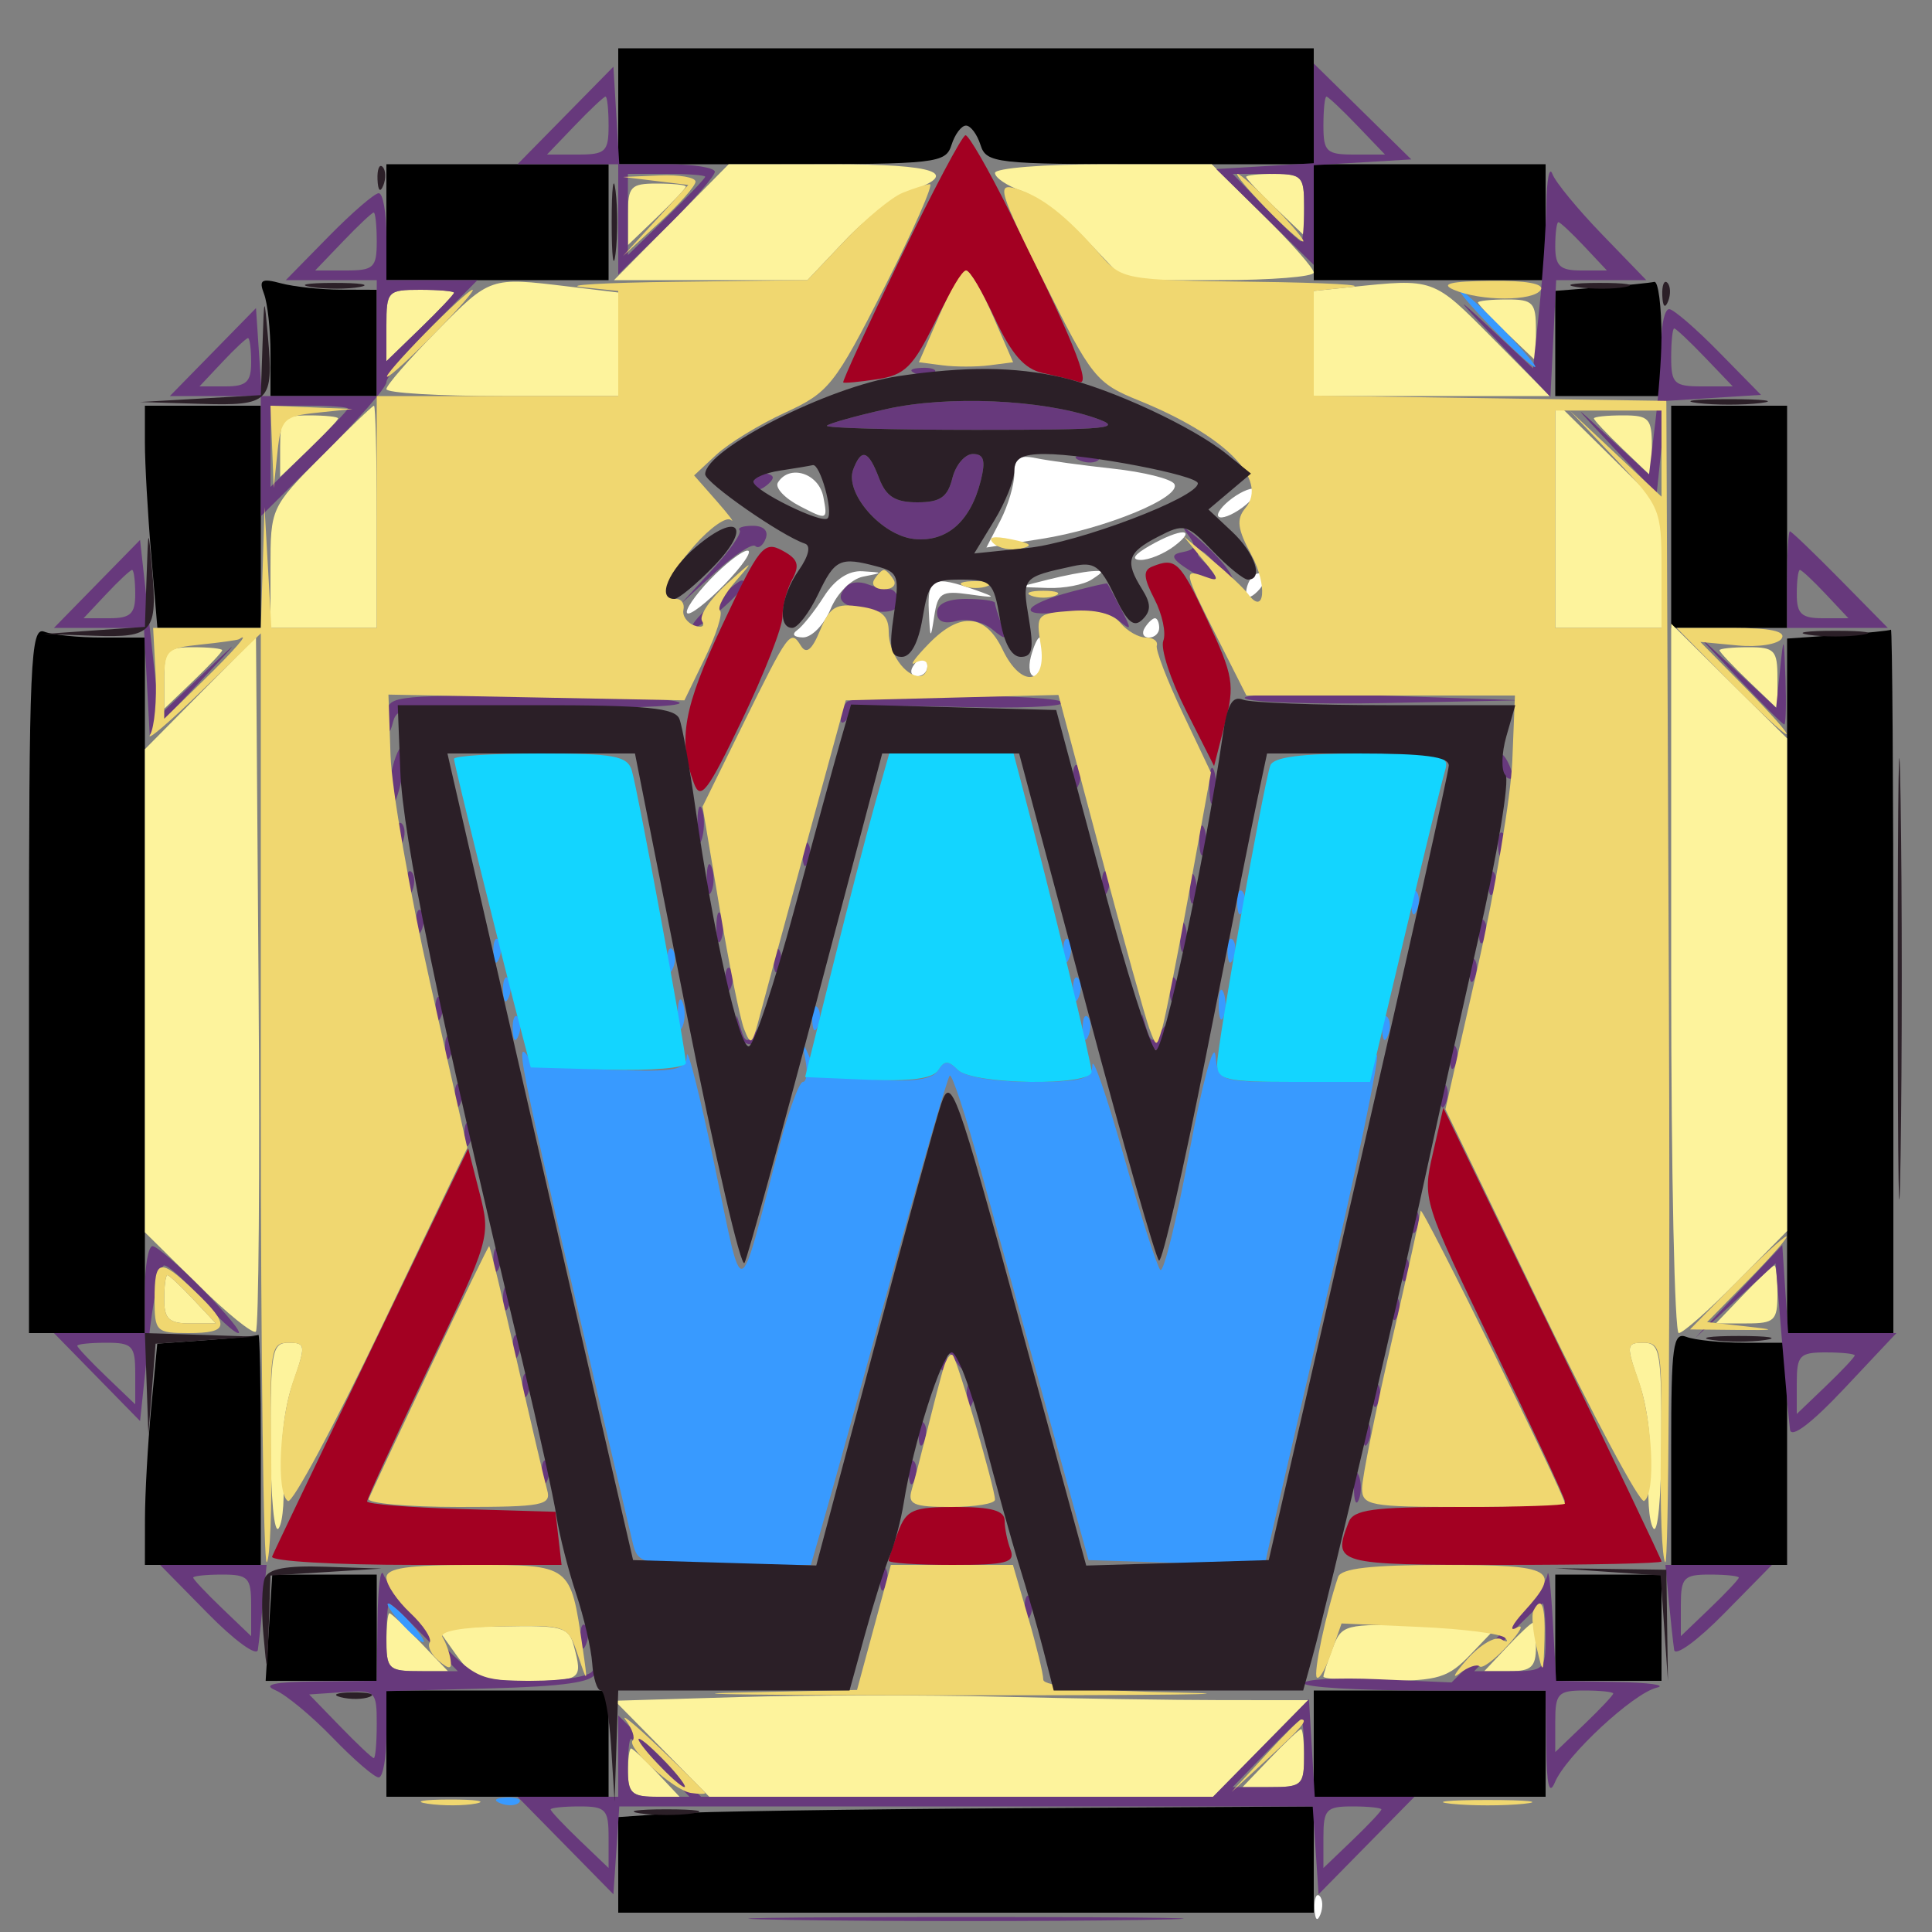 <svg xmlns="http://www.w3.org/2000/svg" width="200" height="200" viewBox="0 0 200 200" version="1.1"><rect x="0" y="0" width="200" height="200" fill="#808080" stroke="none"/><path d="M 64 11 L 64 17 80.933 17 C 96.987 17, 97.898 16.896, 98.500 15 C 98.849 13.900, 99.524 13, 100 13 C 100.476 13, 101.151 13.900, 101.500 15 C 102.102 16.896, 103.013 17, 119.067 17 L 136 17 136 23 L 136 29 148 29 L 160 29 160 23 L 160 17 148 17 L 136 17 136 11 L 136 5 100 5 L 64 5 64 11 M 40 23 L 40 29 51.500 29 L 63 29 63 23 L 63 17 51.500 17 L 40 17 40 23 M 27.331 30.421 C 27.699 31.379, 28 34.152, 28 36.582 L 28 41 33.500 41 L 39 41 39 35.500 L 39 30 35.250 29.986 C 33.188 29.979, 30.412 29.682, 29.081 29.326 C 27.070 28.787, 26.775 28.972, 27.331 30.421 M 165.750 29.735 L 161 30.110 161 35.555 L 161 41 166.500 41 L 172 41 172 35 C 172 31.700, 171.662 29.081, 171.250 29.180 C 170.838 29.279, 168.363 29.529, 165.750 29.735 M 15 45.849 C 15 47.966, 15.291 53.141, 15.647 57.349 L 16.293 65 21.647 65 L 27 65 27 53.500 L 27 42 21 42 L 15 42 15 45.849 M 173 53.500 L 173 65 179 65 L 185 65 185 53.500 L 185 42 179 42 L 173 42 173 53.500 M 3 101.393 L 3 138 9 138 L 15 138 15 102 L 15 66 10.582 66 C 8.152 66, 5.452 65.727, 4.582 65.393 C 3.157 64.846, 3 68.423, 3 101.393 M 190.250 65.737 L 185 66.105 185 102.052 L 185 138 190.500 138 L 196 138 196 101.500 C 196 81.425, 195.887 65.083, 195.750 65.185 C 195.613 65.287, 193.137 65.535, 190.250 65.737 M 21.390 138.732 L 16.280 139.095 15.647 145.797 C 15.299 149.484, 15.011 154.637, 15.007 157.250 L 15 162 21 162 L 27 162 27 150 C 27 143.400, 26.887 138.083, 26.750 138.185 C 26.613 138.287, 24.201 138.533, 21.390 138.732 M 173 149.893 L 173 162 179 162 L 185 162 185 150.500 L 185 139 180.582 139 C 178.152 139, 175.452 138.727, 174.582 138.393 C 173.193 137.860, 173 139.264, 173 149.893 M 27.843 168.501 L 27.500 174.003 33.250 174.001 L 39 174 39 168.500 L 39 163 33.593 163 L 28.185 163 27.843 168.501 M 161 168.500 L 161 174 166.500 174 L 172 174 172 168.500 L 172 163 166.500 163 L 161 163 161 168.500 M 40 180.500 L 40 186 51.500 186 L 63 186 63 180.500 L 63 175 51.500 175 L 40 175 40 180.500 M 136 180.500 L 136 186 148 186 L 160 186 160 180.500 L 160 175 148 175 L 136 175 136 180.500 M 69.250 187.737 L 64 188.105 64 193.052 L 64 198 100 198 L 136 198 136 192.500 L 136 187 105.250 187.185 C 88.338 187.287, 72.138 187.535, 69.250 187.737" stroke="none" fill="#000000" fill-rule="evenodd"/><path d="M 105 49.031 C 105 50.168, 104.351 52.355, 103.557 53.889 L 102.114 56.679 107.770 55.792 C 114.428 54.748, 122.399 51.454, 121.558 50.094 C 121.234 49.569, 118.388 48.860, 115.234 48.517 C 112.080 48.175, 108.487 47.685, 107.250 47.428 C 105.491 47.064, 105 47.414, 105 49.031 M 80.526 49.957 C 80.201 50.484, 81.233 51.586, 82.819 52.406 C 85.645 53.868, 85.694 53.849, 85.235 51.449 C 84.763 48.982, 81.724 48.019, 80.526 49.957 M 127.571 51.571 C 126.512 52.346, 125.871 53.204, 126.146 53.479 C 126.421 53.754, 127.512 53.346, 128.571 52.571 C 129.630 51.797, 130.272 50.939, 129.997 50.664 C 129.722 50.389, 128.630 50.797, 127.571 51.571 M 119 56.500 C 117.398 57.416, 117.060 57.942, 118.059 57.965 C 118.916 57.984, 120.491 57.339, 121.559 56.532 C 124.045 54.652, 122.272 54.630, 119 56.500 M 73.510 59.990 C 71.935 61.634, 70.869 63.202, 71.141 63.475 C 71.414 63.747, 73.157 62.402, 75.015 60.485 C 76.872 58.568, 77.938 57, 77.383 57 C 76.828 57, 75.085 58.345, 73.510 59.990 M 85.296 61.750 C 84.334 63.263, 83.086 64.831, 82.523 65.235 C 81.922 65.667, 82.171 65.976, 83.129 65.985 C 84.024 65.993, 85.306 64.676, 85.977 63.057 C 86.662 61.402, 88.138 59.929, 89.348 59.693 C 91.481 59.276, 91.480 59.271, 89.273 59.136 C 87.842 59.049, 86.421 59.982, 85.296 61.750 M 108.500 60 L 105.500 60.763 108.500 60.866 C 110.150 60.923, 112.175 60.533, 113 60 C 114.333 59.138, 114.333 59.042, 113 59.134 C 112.175 59.190, 110.150 59.580, 108.500 60 M 129.667 59.667 C 129.300 60.033, 129 60.798, 129 61.367 C 129 61.993, 129.466 61.934, 130.183 61.217 C 130.834 60.566, 131.134 59.801, 130.850 59.517 C 130.566 59.233, 130.033 59.300, 129.667 59.667 M 96.150 63.250 C 96.287 66.220, 96.335 66.266, 96.713 63.788 C 97.080 61.372, 97.474 61.124, 100.313 61.524 C 103.160 61.925, 103.233 61.878, 101 61.086 C 96.619 59.532, 95.991 59.812, 96.150 63.250 M 118.500 65 C 118.160 65.550, 118.359 66, 118.941 66 C 119.523 66, 120 65.550, 120 65 C 120 64.450, 119.802 64, 119.559 64 C 119.316 64, 118.840 64.450, 118.500 65 M 106.710 68 C 106.423 69.100, 106.595 70, 107.094 70 C 107.592 70, 108 69.100, 108 68 C 108 66.900, 107.827 66, 107.617 66 C 107.406 66, 106.998 66.900, 106.710 68 M 94.500 69 C 94.160 69.550, 94.359 70, 94.941 70 C 95.523 70, 96 69.550, 96 69 C 96 68.450, 95.802 68, 95.559 68 C 95.316 68, 94.840 68.450, 94.500 69 M 136.079 197.583 C 136.127 198.748, 136.364 198.985, 136.683 198.188 C 136.972 197.466, 136.936 196.603, 136.604 196.271 C 136.272 195.939, 136.036 196.529, 136.079 197.583" stroke="none" fill="#ffffff" fill-rule="evenodd"/><path d="M 69.500 23 L 63.563 29 73.575 29 L 83.588 29 87.493 24.878 C 89.642 22.612, 92.659 20.318, 94.200 19.781 C 99.556 17.913, 96.935 17, 86.219 17 L 75.437 17 69.500 23 M 103 17.902 C 103 18.398, 104.260 19.244, 105.800 19.781 C 107.341 20.318, 110.358 22.612, 112.507 24.878 L 116.412 29 126.206 29 C 131.593 29, 136 28.647, 136 28.216 C 136 27.785, 133.623 25.085, 130.719 22.216 L 125.437 17 114.219 17 C 108.048 17, 103 17.406, 103 17.902 M 129 18.313 C 129 18.485, 130.350 19.919, 132 21.500 L 135 24.374 135 21.187 C 135 18.313, 134.706 18, 132 18 C 130.350 18, 129 18.141, 129 18.313 M 65 22.187 L 65 25.374 68 22.500 C 69.650 20.919, 71 19.485, 71 19.313 C 71 19.141, 69.650 19, 68 19 C 65.294 19, 65 19.313, 65 22.187 M 45.216 34.281 C 42.347 37.186, 40 39.886, 40 40.281 C 40 40.677, 45.400 41, 52 41 L 64 41 64 35.639 L 64 30.279 58.750 29.648 C 50.705 28.682, 50.767 28.661, 45.216 34.281 M 139.750 29.728 L 136 30.121 136 35.560 L 136 41 148.219 41 L 160.437 41 154.500 35 C 148.325 28.760, 148.479 28.815, 139.750 29.728 M 40 33.696 L 40 37.392 43.500 34 C 45.425 32.134, 47 30.471, 47 30.304 C 47 30.137, 45.425 30, 43.500 30 C 40.131 30, 40 30.139, 40 33.696 M 153 31.313 C 153 31.485, 154.350 32.919, 156 34.500 L 159 37.374 159 34.187 C 159 31.313, 158.706 31, 156 31 C 154.350 31, 153 31.141, 153 31.313 M 33.216 47.281 C 28.053 52.509, 28 52.627, 28 58.781 L 28 65 33.500 65 L 39 65 39 53.500 C 39 47.175, 38.872 42, 38.716 42 C 38.560 42, 36.085 44.377, 33.216 47.281 M 161 53.284 L 161 65 166.500 65 L 172 65 172 58.716 L 172 52.432 166.500 47 L 161 41.568 161 53.284 M 29 46.187 L 29 49.374 32 46.500 C 33.650 44.919, 35 43.485, 35 43.313 C 35 43.141, 33.650 43, 32 43 C 29.294 43, 29 43.313, 29 46.187 M 165 43.313 C 165 43.485, 166.350 44.919, 168 46.500 L 171 49.374 171 46.187 C 171 43.313, 170.706 43, 168 43 C 166.350 43, 165 43.141, 165 43.313 M 173 101.281 C 173 121.477, 173.353 138, 173.784 138 C 174.215 138, 176.915 135.623, 179.784 132.719 L 185 127.437 185 101.937 L 185 76.437 179 70.500 L 173 64.563 173 101.281 M 20.750 71.747 L 15 77.558 15 102.563 L 15 127.568 20.475 132.976 C 23.487 135.950, 26.192 138.141, 26.488 137.845 C 26.784 137.550, 26.907 121.249, 26.763 101.622 L 26.500 65.936 20.750 71.747 M 17 70.187 L 17 73.374 20 70.500 C 21.650 68.919, 23 67.485, 23 67.313 C 23 67.141, 21.650 67, 20 67 C 17.294 67, 17 67.313, 17 70.187 M 178 67.313 C 178 67.485, 179.350 68.919, 181 70.500 L 184 73.374 184 70.187 C 184 67.313, 183.706 67, 181 67 C 179.350 67, 178 67.141, 178 67.313 M 180.500 134 L 177.626 137 180.813 137 C 183.687 137, 184 136.706, 184 134 C 184 132.350, 183.859 131, 183.687 131 C 183.515 131, 182.081 132.350, 180.500 134 M 17 134.500 C 17 136.543, 17.488 137, 19.674 137 L 22.349 137 20 134.500 C 18.708 133.125, 17.505 132, 17.326 132 C 17.147 132, 17 133.125, 17 134.500 M 28.015 149.250 C 28.024 155.094, 28.388 158.936, 28.863 158.188 C 29.320 157.467, 29.497 154.767, 29.254 152.188 C 29.001 149.484, 29.439 145.701, 30.290 143.250 C 31.685 139.232, 31.663 139, 29.883 139 C 28.160 139, 28.001 139.873, 28.015 149.250 M 169.710 143.250 C 170.561 145.701, 170.999 149.484, 170.746 152.188 C 170.503 154.767, 170.680 157.467, 171.137 158.188 C 171.612 158.936, 171.976 155.094, 171.985 149.250 C 171.999 139.873, 171.840 139, 170.117 139 C 168.337 139, 168.315 139.232, 169.710 143.250 M 40 170 C 40 172.706, 40.313 173, 43.187 173 L 46.374 173 43.500 170 C 41.919 168.350, 40.485 167, 40.313 167 C 40.141 167, 40 168.350, 40 170 M 47.183 171.250 C 48.904 173.673, 49.782 174, 54.568 174 C 60.204 174, 60.346 173.893, 59.399 170.364 C 58.880 168.429, 58.184 168.240, 52.028 168.364 L 45.230 168.500 47.183 171.250 M 137.960 170.606 C 137.432 171.994, 137 173.326, 137 173.565 C 137 173.804, 139.841 174, 143.313 174 C 148.897 174, 149.929 173.682, 152.251 171.250 L 154.877 168.500 146.898 168.291 C 139.203 168.089, 138.885 168.171, 137.960 170.606 M 156 170.500 L 153.651 173 156.326 173 C 158.512 173, 159 172.543, 159 170.500 C 159 169.125, 158.853 168, 158.674 168 C 158.495 168, 157.292 169.125, 156 170.500 M 76.568 175.677 L 63.637 176.062 68.531 181.031 L 73.425 186 99.500 186 L 125.575 186 130.500 181 L 135.425 176 126.462 175.996 C 121.533 175.994, 111.200 175.835, 103.500 175.642 C 95.800 175.449, 83.681 175.465, 76.568 175.677 M 131.500 182 L 128.626 185 131.813 185 C 134.687 185, 135 184.706, 135 182 C 135 180.350, 134.859 179, 134.687 179 C 134.515 179, 133.081 180.350, 131.500 182 M 65 183.500 C 65 185.543, 65.488 186, 67.674 186 L 70.349 186 68 183.500 C 66.708 182.125, 65.505 181, 65.326 181 C 65.147 181, 65 182.125, 65 183.500" stroke="none" fill="#fdf39c" fill-rule="evenodd"/><path d="M 58.538 11.953 L 53.575 17 58.788 17 L 64 17 64 22.712 L 64 28.425 69 23.500 C 71.750 20.791, 74 18.221, 74 17.788 C 74 17.354, 71.774 17, 69.052 17 L 64.105 17 63.802 11.953 L 63.500 6.906 58.538 11.953 M 136 11.735 L 136 16.895 130.953 17.198 L 125.906 17.500 130.953 22.462 L 136 27.425 136 22.265 L 136 17.105 141.047 16.802 L 146.094 16.500 141.047 11.538 L 136 6.575 136 11.735 M 59.500 13 L 56.626 16 59.813 16 C 62.687 16, 63 15.706, 63 13 C 63 11.350, 62.859 10, 62.687 10 C 62.515 10, 61.081 11.350, 59.500 13 M 137 13 C 137 15.706, 137.313 16, 140.187 16 L 143.374 16 140.500 13 C 138.919 11.350, 137.485 10, 137.313 10 C 137.141 10, 137 11.350, 137 13 M 160.079 21.103 C 160.036 23.635, 159.708 28.501, 159.351 31.915 L 158.702 38.124 154.101 33.815 C 150.452 30.397, 150.638 30.703, 155 35.295 L 160.500 41.084 160.798 35.042 L 161.095 29 165.760 29 L 170.425 29 165.831 24.250 C 163.305 21.637, 160.995 18.825, 160.698 18 C 160.401 17.175, 160.122 18.571, 160.079 21.103 M 65 22.203 L 65 26.406 69 22.500 C 71.200 20.352, 73 18.460, 73 18.297 C 73 18.134, 71.200 18, 69 18 L 65 18 65 22.203 M 131 21.500 C 132.866 23.425, 134.529 25, 134.696 25 C 134.863 25, 135 23.425, 135 21.500 C 135 18.131, 134.861 18, 131.304 18 L 127.608 18 131 21.500 M 34 24.500 L 29.584 29 34.292 29 L 39 29 39 35 L 39 41 33.055 41 L 27.110 41 26.805 36.448 L 26.500 31.895 22.042 36.448 L 17.584 41 22.292 41 L 27 41 27 47.221 L 27 53.442 33.500 47 C 37.075 43.457, 40 40.110, 40 39.563 C 40 39.016, 42.121 36.416, 44.712 33.784 L 49.425 29 44.712 29 L 40 29 40 24.500 C 40 22.025, 39.644 20, 39.208 20 C 38.773 20, 36.429 22.025, 34 24.500 M 35.500 25 L 32.626 28 35.813 28 C 38.687 28, 39 27.706, 39 25 C 39 23.350, 38.859 22, 38.687 22 C 38.515 22, 37.081 23.350, 35.500 25 M 161 25.500 C 161 27.543, 161.488 28, 163.674 28 L 166.349 28 164 25.500 C 162.708 24.125, 161.505 23, 161.326 23 C 161.147 23, 161 24.125, 161 25.500 M 40 33.696 L 40 37.392 43.500 34 C 45.425 32.134, 47 30.471, 47 30.304 C 47 30.137, 45.425 30, 43.500 30 C 40.131 30, 40 30.139, 40 33.696 M 171.991 35.250 C 171.987 37.038, 171.696 40.889, 171.345 43.810 L 170.707 49.120 166.604 45.311 C 162.612 41.606, 162.623 41.633, 167 46.305 L 171.500 51.109 172 46.305 L 172.500 41.500 177.398 41.189 L 182.297 40.878 177.940 36.439 C 175.544 33.998, 173.227 32, 172.792 32 C 172.356 32, 171.996 33.462, 171.991 35.250 M 173 37 C 173 39.706, 173.313 40, 176.187 40 L 179.374 40 176.500 37 C 174.919 35.350, 173.485 34, 173.313 34 C 173.141 34, 173 35.350, 173 37 M 23 37.500 L 20.651 40 23.326 40 C 25.512 40, 26 39.543, 26 37.500 C 26 36.125, 25.853 35, 25.674 35 C 25.495 35, 24.292 36.125, 23 37.500 M 94.813 38.683 C 95.534 38.972, 96.397 38.936, 96.729 38.604 C 97.061 38.272, 96.471 38.036, 95.417 38.079 C 94.252 38.127, 94.015 38.364, 94.813 38.683 M 91.768 42.343 C 88.615 43.051, 85.840 43.827, 85.601 44.066 C 85.362 44.305, 92.311 44.500, 101.043 44.500 C 114.882 44.500, 116.462 44.342, 113.359 43.268 C 107.808 41.346, 98.061 40.928, 91.768 42.343 M 28 46.203 L 28 50.406 32 46.500 C 34.200 44.352, 36 42.460, 36 42.297 C 36 42.134, 34.200 42, 32 42 L 28 42 28 46.203 M 88.332 48.578 C 87.392 51.026, 91.269 55.457, 94.650 55.799 C 98.020 56.139, 100.474 53.981, 101.530 49.750 C 102.050 47.667, 101.853 47, 100.717 47 C 99.892 47, 98.934 48.125, 98.589 49.500 C 98.094 51.473, 97.328 52, 94.956 52 C 92.670 52, 91.723 51.401, 91 49.500 C 89.901 46.608, 89.183 46.360, 88.332 48.578 M 111.813 47.683 C 112.534 47.972, 113.397 47.936, 113.729 47.604 C 114.061 47.272, 113.471 47.036, 112.417 47.079 C 111.252 47.127, 111.015 47.364, 111.813 47.683 M 78 50.059 C 78 50.641, 78.450 50.840, 79 50.500 C 79.550 50.160, 80 49.684, 80 49.441 C 80 49.198, 79.550 49, 79 49 C 78.450 49, 78 49.477, 78 50.059 M 76.565 54.899 C 76.824 55.157, 75.565 56.973, 73.768 58.934 L 70.500 62.500 74.066 59.232 C 76.027 57.435, 77.884 56.217, 78.192 56.526 C 78.501 56.834, 78.982 56.488, 79.263 55.757 C 79.573 54.949, 79.052 54.429, 77.934 54.429 C 76.923 54.429, 76.307 54.640, 76.565 54.899 M 122.841 55.166 C 123.902 56.564, 123.818 56.888, 122.316 57.178 C 120.938 57.443, 121.349 58.008, 124.096 59.629 C 128.657 62.320, 128.981 60.253, 124.622 56.277 C 122.947 54.750, 122.146 54.250, 122.841 55.166 M 185 60 L 185 65 190.212 65 L 195.425 65 190.500 60 C 187.791 57.250, 185.446 55, 185.288 55 C 185.129 55, 185 57.250, 185 60 M 10.042 60.447 L 5.584 65 10.242 65 L 14.900 65 15.200 70.546 L 15.500 76.093 20.488 70.796 C 25.071 65.931, 25.112 65.848, 20.988 69.775 L 16.500 74.050 15.500 64.972 L 14.500 55.895 10.042 60.447 M 124 57.378 C 124 57.585, 124.787 58.373, 125.750 59.128 C 127.336 60.371, 127.371 60.336, 126.128 58.750 C 124.821 57.084, 124 56.555, 124 57.378 M 11 61.500 L 8.651 64 11.326 64 C 13.512 64, 14 63.543, 14 61.500 C 14 60.125, 13.853 59, 13.674 59 C 13.495 59, 12.292 60.125, 11 61.500 M 186 61.500 C 186 63.543, 186.488 64, 188.674 64 L 191.349 64 189 61.500 C 187.708 60.125, 186.505 59, 186.326 59 C 186.147 59, 186 60.125, 186 61.500 M 73.694 62.532 C 72.151 63.889, 71.279 65, 71.756 65 C 72.669 65, 77 61.252, 77 60.461 C 77 59.714, 76.644 59.937, 73.694 62.532 M 87.698 60.636 C 86.338 61.996, 87.037 62.778, 90 63.213 C 92.047 63.514, 93 63.232, 93 62.327 C 93 61.597, 92.587 61, 92.082 61 C 91.577 61, 90.541 60.761, 89.780 60.469 C 89.018 60.177, 88.082 60.252, 87.698 60.636 M 111 61.229 C 105.781 62.612, 105.139 63.927, 109.953 63.374 C 112.601 63.070, 114.750 63.375, 115.745 64.195 C 117.165 65.366, 117.194 65.243, 116.028 63 C 115.314 61.625, 114.678 60.455, 114.615 60.401 C 114.552 60.346, 112.925 60.719, 111 61.229 M 97 63.406 C 97 64.322, 97.700 64.630, 99.005 64.288 C 100.108 64, 101.768 64.380, 102.693 65.132 C 104.171 66.335, 104.291 66.279, 103.687 64.668 C 103.309 63.661, 103 62.648, 103 62.418 C 103 62.188, 101.650 62, 100 62 C 98.089 62, 97 62.510, 97 63.406 M 179.958 70.251 C 182.410 72.863, 184.548 75, 184.708 75 C 184.869 75, 184.924 72.862, 184.832 70.250 C 184.671 65.692, 184.648 65.657, 184.263 69.386 L 183.863 73.272 179.682 69.387 L 175.500 65.502 179.958 70.251 M 128.876 72.279 C 129.307 72.708, 135.923 72.931, 143.579 72.776 L 157.500 72.493 142.797 71.996 C 134.710 71.723, 128.446 71.851, 128.876 72.279 M 40.116 74.250 C 40.207 76.019, 40.332 76.115, 40.699 74.701 C 41.126 73.053, 42.413 72.927, 55.989 73.201 C 64.142 73.365, 70.604 73.162, 70.348 72.750 C 70.091 72.338, 63.159 72, 54.941 72 C 40.079 72, 40.001 72.012, 40.116 74.250 M 87.667 72.667 C 87.300 73.033, 87.007 73.821, 87.015 74.417 C 87.024 75.014, 87.405 74.909, 87.866 74.183 C 88.493 73.193, 91.353 72.944, 99.353 73.183 C 105.211 73.357, 110.003 73.162, 110.002 72.750 C 110 71.823, 88.590 71.743, 87.667 72.667 M 40.500 80 C 40.120 81.729, 40.035 83.368, 40.310 83.643 C 40.585 83.918, 41.120 82.729, 41.500 81 C 41.880 79.271, 41.965 77.632, 41.690 77.357 C 41.415 77.082, 40.880 78.271, 40.500 80 M 155 78.941 C 155 79.459, 155.445 80.157, 155.989 80.493 C 156.555 80.843, 156.723 80.442, 156.382 79.552 C 155.717 77.820, 155 77.503, 155 78.941 M 111.079 80.583 C 111.127 81.748, 111.364 81.985, 111.683 81.188 C 111.972 80.466, 111.936 79.603, 111.604 79.271 C 111.272 78.939, 111.036 79.529, 111.079 80.583 M 125.195 81.500 C 125.215 83.150, 125.439 83.704, 125.693 82.731 C 125.947 81.758, 125.930 80.408, 125.656 79.731 C 125.382 79.054, 125.175 79.850, 125.195 81.500 M 72.195 85.500 C 72.215 87.150, 72.439 87.704, 72.693 86.731 C 72.947 85.758, 72.930 84.408, 72.656 83.731 C 72.382 83.054, 72.175 83.850, 72.195 85.500 M 41.079 86.583 C 41.127 87.748, 41.364 87.985, 41.683 87.188 C 41.972 86.466, 41.936 85.603, 41.604 85.271 C 41.272 84.939, 41.036 85.529, 41.079 86.583 M 124.158 87 C 124.158 88.375, 124.385 88.938, 124.662 88.250 C 124.940 87.563, 124.940 86.438, 124.662 85.750 C 124.385 85.063, 124.158 85.625, 124.158 87 M 155.079 87.583 C 155.127 88.748, 155.364 88.985, 155.683 88.188 C 155.972 87.466, 155.936 86.603, 155.604 86.271 C 155.272 85.939, 155.036 86.529, 155.079 87.583 M 83.079 88.583 C 83.127 89.748, 83.364 89.985, 83.683 89.188 C 83.972 88.466, 83.936 87.603, 83.604 87.271 C 83.272 86.939, 83.036 87.529, 83.079 88.583 M 73.158 91 C 73.158 92.375, 73.385 92.938, 73.662 92.250 C 73.940 91.563, 73.940 90.438, 73.662 89.750 C 73.385 89.063, 73.158 89.625, 73.158 91 M 42.079 91.583 C 42.127 92.748, 42.364 92.985, 42.683 92.188 C 42.972 91.466, 42.936 90.603, 42.604 90.271 C 42.272 89.939, 42.036 90.529, 42.079 91.583 M 114.079 91.583 C 114.127 92.748, 114.364 92.985, 114.683 92.188 C 114.972 91.466, 114.936 90.603, 114.604 90.271 C 114.272 89.939, 114.036 90.529, 114.079 91.583 M 123.158 92 C 123.158 93.375, 123.385 93.938, 123.662 93.250 C 123.940 92.563, 123.940 91.438, 123.662 90.750 C 123.385 90.063, 123.158 90.625, 123.158 92 M 154.079 91.583 C 154.127 92.748, 154.364 92.985, 154.683 92.188 C 154.972 91.466, 154.936 90.603, 154.604 90.271 C 154.272 89.939, 154.036 90.529, 154.079 91.583 M 43.079 95.583 C 43.127 96.748, 43.364 96.985, 43.683 96.188 C 43.972 95.466, 43.936 94.603, 43.604 94.271 C 43.272 93.939, 43.036 94.529, 43.079 95.583 M 74.158 96 C 74.158 97.375, 74.385 97.938, 74.662 97.250 C 74.940 96.563, 74.940 95.438, 74.662 94.750 C 74.385 94.063, 74.158 94.625, 74.158 96 M 122.158 97 C 122.158 98.375, 122.385 98.938, 122.662 98.250 C 122.940 97.563, 122.940 96.438, 122.662 95.750 C 122.385 95.063, 122.158 95.625, 122.158 97 M 153.079 96.583 C 153.127 97.748, 153.364 97.985, 153.683 97.188 C 153.972 96.466, 153.936 95.603, 153.604 95.271 C 153.272 94.939, 153.036 95.529, 153.079 96.583 M 80.079 99.583 C 80.127 100.748, 80.364 100.985, 80.683 100.188 C 80.972 99.466, 80.936 98.603, 80.604 98.271 C 80.272 97.939, 80.036 98.529, 80.079 99.583 M 152.079 100.583 C 152.127 101.748, 152.364 101.985, 152.683 101.188 C 152.972 100.466, 152.936 99.603, 152.604 99.271 C 152.272 98.939, 152.036 99.529, 152.079 100.583 M 75.079 101.583 C 75.127 102.748, 75.364 102.985, 75.683 102.188 C 75.972 101.466, 75.936 100.603, 75.604 100.271 C 75.272 99.939, 75.036 100.529, 75.079 101.583 M 121.079 102.583 C 121.127 103.748, 121.364 103.985, 121.683 103.188 C 121.972 102.466, 121.936 101.603, 121.604 101.271 C 121.272 100.939, 121.036 101.529, 121.079 102.583 M 45.079 104.583 C 45.127 105.748, 45.364 105.985, 45.683 105.188 C 45.972 104.466, 45.936 103.603, 45.604 103.271 C 45.272 102.939, 45.036 103.529, 45.079 104.583 M 76.307 106.303 C 76.531 108.399, 78.287 108.767, 78.801 106.825 C 79.067 105.823, 78.915 105.840, 78.177 106.895 C 77.381 108.035, 77.103 107.943, 76.659 106.395 C 76.195 104.779, 76.143 104.765, 76.307 106.303 M 118.307 106.417 C 118.558 108.909, 121.005 109.746, 120.985 107.333 C 120.973 105.885, 120.784 105.793, 120.086 106.895 C 119.375 108.019, 119.097 107.921, 118.659 106.395 C 118.133 104.564, 118.121 104.565, 118.307 106.417 M 46.079 108.583 C 46.127 109.748, 46.364 109.985, 46.683 109.188 C 46.972 108.466, 46.936 107.603, 46.604 107.271 C 46.272 106.939, 46.036 107.529, 46.079 108.583 M 150.079 109.583 C 150.127 110.748, 150.364 110.985, 150.683 110.188 C 150.972 109.466, 150.936 108.603, 150.604 108.271 C 150.272 107.939, 150.036 108.529, 150.079 109.583 M 47.079 113.583 C 47.127 114.748, 47.364 114.985, 47.683 114.188 C 47.972 113.466, 47.936 112.603, 47.604 112.271 C 47.272 111.939, 47.036 112.529, 47.079 113.583 M 149.079 113.583 C 149.127 114.748, 149.364 114.985, 149.683 114.188 C 149.972 113.466, 149.936 112.603, 149.604 112.271 C 149.272 111.939, 149.036 112.529, 149.079 113.583 M 48.079 117.583 C 48.127 118.748, 48.364 118.985, 48.683 118.188 C 48.972 117.466, 48.936 116.603, 48.604 116.271 C 48.272 115.939, 48.036 116.529, 48.079 117.583 M 146.079 126.583 C 146.127 127.748, 146.364 127.985, 146.683 127.188 C 146.972 126.466, 146.936 125.603, 146.604 125.271 C 146.272 124.939, 146.036 125.529, 146.079 126.583 M 15 133.500 L 15 138 10.292 138 L 5.584 138 10.042 142.553 L 14.500 147.105 15.350 139.053 C 15.818 134.624, 16.559 131, 16.997 131 C 17.434 131, 19.176 132.575, 20.866 134.500 C 22.556 136.425, 24.271 138, 24.678 138 C 25.084 138, 23.429 135.975, 21 133.500 C 18.571 131.025, 16.227 129, 15.792 129 C 15.356 129, 15 131.025, 15 133.500 M 51.079 130.583 C 51.127 131.748, 51.364 131.985, 51.683 131.188 C 51.972 130.466, 51.936 129.603, 51.604 129.271 C 51.272 128.939, 51.036 129.529, 51.079 130.583 M 180 133.697 L 175.500 138.498 179.654 134.640 L 183.809 130.781 184.457 138.640 C 184.813 142.963, 185.194 147.175, 185.302 148 C 185.425 148.934, 187.540 147.332, 190.909 143.750 L 196.317 138 190.714 138 L 185.110 138 184.805 133.448 L 184.500 128.895 180 133.697 M 145.079 131.583 C 145.127 132.748, 145.364 132.985, 145.683 132.188 C 145.972 131.466, 145.936 130.603, 145.604 130.271 C 145.272 129.939, 145.036 130.529, 145.079 131.583 M 52.079 134.583 C 52.127 135.748, 52.364 135.985, 52.683 135.188 C 52.972 134.466, 52.936 133.603, 52.604 133.271 C 52.272 132.939, 52.036 133.529, 52.079 134.583 M 144.079 135.583 C 144.127 136.748, 144.364 136.985, 144.683 136.188 C 144.972 135.466, 144.936 134.603, 144.604 134.271 C 144.272 133.939, 144.036 134.529, 144.079 135.583 M 53.079 139.583 C 53.127 140.748, 53.364 140.985, 53.683 140.188 C 53.972 139.466, 53.936 138.603, 53.604 138.271 C 53.272 137.939, 53.036 138.529, 53.079 139.583 M 8 139.313 C 8 139.485, 9.350 140.919, 11 142.500 L 14 145.374 14 142.187 C 14 139.313, 13.706 139, 11 139 C 9.350 139, 8 139.141, 8 139.313 M 97.469 140.050 C 97.101 140.646, 97.070 141.403, 97.400 141.733 C 97.730 142.063, 98.007 141.696, 98.015 140.917 C 98.028 139.750, 98.202 139.765, 99 141 C 99.582 141.901, 99.975 142.025, 99.985 141.309 C 100.006 139.625, 98.269 138.756, 97.469 140.050 M 186 143.187 L 186 146.374 189 143.500 C 190.650 141.919, 192 140.485, 192 140.313 C 192 140.141, 190.650 140, 189 140 C 186.294 140, 186 140.313, 186 143.187 M 54.079 143.583 C 54.127 144.748, 54.364 144.985, 54.683 144.188 C 54.972 143.466, 54.936 142.603, 54.604 142.271 C 54.272 141.939, 54.036 142.529, 54.079 143.583 M 100.079 144.583 C 100.127 145.748, 100.364 145.985, 100.683 145.188 C 100.972 144.466, 100.936 143.603, 100.604 143.271 C 100.272 142.939, 100.036 143.529, 100.079 144.583 M 142.079 144.583 C 142.127 145.748, 142.364 145.985, 142.683 145.188 C 142.972 144.466, 142.936 143.603, 142.604 143.271 C 142.272 142.939, 142.036 143.529, 142.079 144.583 M 95.079 148.583 C 95.127 149.748, 95.364 149.985, 95.683 149.188 C 95.972 148.466, 95.936 147.603, 95.604 147.271 C 95.272 146.939, 95.036 147.529, 95.079 148.583 M 141.079 148.583 C 141.127 149.748, 141.364 149.985, 141.683 149.188 C 141.972 148.466, 141.936 147.603, 141.604 147.271 C 141.272 146.939, 141.036 147.529, 141.079 148.583 M 56.079 152.583 C 56.127 153.748, 56.364 153.985, 56.683 153.188 C 56.972 152.466, 56.936 151.603, 56.604 151.271 C 56.272 150.939, 56.036 151.529, 56.079 152.583 M 94.079 152.583 C 94.127 153.748, 94.364 153.985, 94.683 153.188 C 94.972 152.466, 94.936 151.603, 94.604 151.271 C 94.272 150.939, 94.036 151.529, 94.079 152.583 M 140.158 154 C 140.158 155.375, 140.385 155.938, 140.662 155.250 C 140.940 154.563, 140.940 153.438, 140.662 152.750 C 140.385 152.063, 140.158 152.625, 140.158 154 M 21.538 167.048 C 24.267 169.824, 26.587 171.511, 26.692 170.798 C 26.798 170.084, 27.045 167.813, 27.242 165.750 L 27.598 162 22.087 162 L 16.575 162 21.538 167.048 M 39.079 167.750 L 39 174 32.750 174.063 C 28.413 174.107, 27.112 174.384, 28.500 174.966 C 29.600 175.428, 32.279 177.649, 34.453 179.903 C 36.627 182.156, 38.765 184, 39.203 184 C 39.641 184, 40 181.990, 40 179.534 L 40 175.068 50.669 174.784 C 58.331 174.580, 61.410 174.141, 61.594 173.225 C 61.735 172.524, 61.621 172.411, 61.342 172.975 C 61.062 173.539, 58.266 174, 55.129 174 C 49.635 174, 49.255 173.825, 44.831 169.250 C 42.305 166.637, 39.995 163.825, 39.698 163 C 39.401 162.175, 39.122 164.313, 39.079 167.750 M 91.079 163.583 C 91.127 164.748, 91.364 164.985, 91.683 164.188 C 91.972 163.466, 91.936 162.603, 91.604 162.271 C 91.272 161.939, 91.036 162.529, 91.079 163.583 M 160.193 163.038 C 160.087 163.883, 157.809 166.733, 155.131 169.371 L 150.262 174.167 142.628 173.834 C 138.430 173.650, 134.996 173.838, 134.998 174.250 C 134.999 174.662, 140.625 175, 147.500 175 L 160 175 160.063 180.750 C 160.108 184.815, 160.373 185.914, 160.966 184.500 C 162.123 181.742, 169.064 175.291, 171.500 174.710 C 172.600 174.447, 170.709 174.180, 167.298 174.116 L 161.095 174 160.740 167.750 C 160.545 164.313, 160.299 162.192, 160.193 163.038 M 172.758 165.750 C 172.955 167.813, 173.202 170.084, 173.308 170.798 C 173.413 171.511, 175.733 169.824, 178.462 167.048 L 183.425 162 177.913 162 L 172.402 162 172.758 165.750 M 20 163.313 C 20 163.485, 21.350 164.919, 23 166.500 L 26 169.374 26 166.187 C 26 163.313, 25.706 163, 23 163 C 21.350 163, 20 163.141, 20 163.313 M 174 166.187 L 174 169.374 177 166.500 C 178.650 164.919, 180 163.485, 180 163.313 C 180 163.141, 178.650 163, 177 163 C 174.294 163, 174 163.313, 174 166.187 M 106.079 166.583 C 106.127 167.748, 106.364 167.985, 106.683 167.188 C 106.972 166.466, 106.936 165.603, 106.604 165.271 C 106.272 164.939, 106.036 165.529, 106.079 166.583 M 40 169.500 C 40 172.869, 40.139 173, 43.696 173 L 47.392 173 44 169.500 C 42.134 167.575, 40.471 166, 40.304 166 C 40.137 166, 40 167.575, 40 169.500 M 156 169.500 L 152.608 173 156.304 173 C 159.861 173, 160 172.869, 160 169.500 C 160 167.575, 159.863 166, 159.696 166 C 159.529 166, 157.866 167.575, 156 169.500 M 60.079 169.583 C 60.127 170.748, 60.364 170.985, 60.683 170.188 C 60.972 169.466, 60.936 168.603, 60.604 168.271 C 60.272 167.939, 60.036 168.529, 60.079 169.583 M 35.198 178.704 C 36.955 180.517, 38.529 182, 38.696 182 C 38.863 182, 39 180.411, 39 178.469 C 39 175.055, 38.883 174.945, 35.502 175.173 L 32.004 175.409 35.198 178.704 M 161 178.187 L 161 181.374 164 178.500 C 165.650 176.919, 167 175.485, 167 175.313 C 167 175.141, 165.650 175, 164 175 C 161.294 175, 161 175.313, 161 178.187 M 130.538 180.953 L 125.575 186 99.075 186 L 72.576 186 68.288 181.792 L 64 177.584 64 181.792 L 64 186 58.788 186 L 53.575 186 58.538 191.048 L 63.500 196.096 63.805 191.548 L 64.110 187 100 187 L 135.890 187 136.195 191.548 L 136.500 196.096 141.462 191.048 L 146.425 186 141.265 186 L 136.105 186 135.802 180.953 L 135.500 175.906 130.538 180.953 M 131 181.500 L 127.608 185 131.304 185 C 134.861 185, 135 184.869, 135 181.500 C 135 179.575, 134.863 178, 134.696 178 C 134.529 178, 132.866 179.575, 131 181.500 M 65 183 C 65 185.706, 65.313 186, 68.187 186 L 71.374 186 68.500 183 C 66.919 181.350, 65.485 180, 65.313 180 C 65.141 180, 65 181.350, 65 183 M 57 187.313 C 57 187.485, 58.350 188.919, 60 190.500 L 63 193.374 63 190.187 C 63 187.313, 62.706 187, 60 187 C 58.350 187, 57 187.141, 57 187.313 M 137 190.187 L 137 193.374 140 190.500 C 141.650 188.919, 143 187.485, 143 187.313 C 143 187.141, 141.650 187, 140 187 C 137.294 187, 137 187.313, 137 190.187 M 81.750 198.749 C 91.788 198.912, 108.213 198.912, 118.250 198.749 C 128.288 198.585, 120.075 198.452, 100 198.452 C 79.925 198.452, 71.713 198.585, 81.750 198.749" stroke="none" fill="#67397c" fill-rule="evenodd"/><path d="M 154.500 34 C 156.648 36.200, 158.631 38, 158.906 38 C 159.181 38, 157.648 36.200, 155.500 34 C 153.352 31.800, 151.369 30, 151.094 30 C 150.819 30, 152.352 31.800, 154.500 34 M 128.079 93.583 C 128.127 94.748, 128.364 94.985, 128.683 94.188 C 128.972 93.466, 128.936 92.603, 128.604 92.271 C 128.272 91.939, 128.036 92.529, 128.079 93.583 M 146.079 93.583 C 146.127 94.748, 146.364 94.985, 146.683 94.188 C 146.972 93.466, 146.936 92.603, 146.604 92.271 C 146.272 91.939, 146.036 92.529, 146.079 93.583 M 51.079 98.583 C 51.127 99.748, 51.364 99.985, 51.683 99.188 C 51.972 98.466, 51.936 97.603, 51.604 97.271 C 51.272 96.939, 51.036 97.529, 51.079 98.583 M 110.079 98.583 C 110.127 99.748, 110.364 99.985, 110.683 99.188 C 110.972 98.466, 110.936 97.603, 110.604 97.271 C 110.272 96.939, 110.036 97.529, 110.079 98.583 M 127.079 98.583 C 127.127 99.748, 127.364 99.985, 127.683 99.188 C 127.972 98.466, 127.936 97.603, 127.604 97.271 C 127.272 96.939, 127.036 97.529, 127.079 98.583 M 69.079 99.583 C 69.127 100.748, 69.364 100.985, 69.683 100.188 C 69.972 99.466, 69.936 98.603, 69.604 98.271 C 69.272 97.939, 69.036 98.529, 69.079 99.583 M 52.079 102.583 C 52.127 103.748, 52.364 103.985, 52.683 103.188 C 52.972 102.466, 52.936 101.603, 52.604 101.271 C 52.272 100.939, 52.036 101.529, 52.079 102.583 M 111.079 102.583 C 111.127 103.748, 111.364 103.985, 111.683 103.188 C 111.972 102.466, 111.936 101.603, 111.604 101.271 C 111.272 100.939, 111.036 101.529, 111.079 102.583 M 126.158 104 C 126.158 105.375, 126.385 105.938, 126.662 105.250 C 126.940 104.563, 126.940 103.438, 126.662 102.750 C 126.385 102.063, 126.158 102.625, 126.158 104 M 70.158 105 C 70.158 106.375, 70.385 106.938, 70.662 106.250 C 70.940 105.563, 70.940 104.438, 70.662 103.750 C 70.385 103.063, 70.158 103.625, 70.158 105 M 84.079 105.583 C 84.127 106.748, 84.364 106.985, 84.683 106.188 C 84.972 105.466, 84.936 104.603, 84.604 104.271 C 84.272 103.939, 84.036 104.529, 84.079 105.583 M 53.079 106.583 C 53.127 107.748, 53.364 107.985, 53.683 107.188 C 53.972 106.466, 53.936 105.603, 53.604 105.271 C 53.272 104.939, 53.036 105.529, 53.079 106.583 M 112.079 106.583 C 112.127 107.748, 112.364 107.985, 112.683 107.188 C 112.972 106.466, 112.936 105.603, 112.604 105.271 C 112.272 104.939, 112.036 105.529, 112.079 106.583 M 143.079 106.583 C 143.127 107.748, 143.364 107.985, 143.683 107.188 C 143.972 106.466, 143.936 105.603, 143.604 105.271 C 143.272 104.939, 143.036 105.529, 143.079 106.583 M 123.117 119.284 C 121.807 126.315, 120.457 131.793, 120.117 131.458 C 119.778 131.122, 118.075 125.820, 116.334 119.674 C 114.593 113.528, 113.131 109.287, 113.084 110.250 C 113.013 111.723, 112.001 112, 106.700 112 C 103.016 112, 99.884 111.484, 99.158 110.758 C 98.170 109.770, 97.752 109.784, 97.106 110.829 C 96.540 111.744, 94.535 112.029, 90.480 111.770 C 85.890 111.477, 84.486 110.989, 83.813 109.450 C 83.055 107.718, 83.007 107.752, 83.386 109.750 C 83.621 110.987, 83.499 112, 83.116 112 C 82.732 112, 81.623 115.037, 80.650 118.750 C 76.305 135.337, 77.025 135.149, 73.944 120.500 C 72.441 113.350, 71.163 108.289, 71.105 109.254 C 71.013 110.791, 70.035 110.977, 63.250 110.754 C 58.987 110.614, 55.169 110.050, 54.765 109.500 C 53.162 107.317, 53.337 108.135, 65.508 159.750 C 66.009 161.876, 66.530 162, 74.991 162 L 83.944 162 85.447 156.750 C 86.274 153.863, 89.413 142.561, 92.423 131.636 C 95.432 120.711, 98.084 111.582, 98.316 111.350 C 98.548 111.118, 100.002 115.557, 101.547 121.214 C 103.093 126.871, 106.230 138.250, 108.521 146.500 L 112.684 161.500 121.842 161.788 C 126.879 161.946, 131 161.904, 131 161.695 C 131 161.486, 133.715 149.709, 137.033 135.524 C 140.351 121.339, 142.826 109.493, 142.533 109.200 C 142.240 108.907, 142 109.417, 142 110.333 C 142 111.749, 140.804 112, 134.066 112 C 126.155 112, 126.132 111.992, 125.816 109.250 C 125.642 107.737, 124.428 112.253, 123.117 119.284 M 41.500 168 C 42.495 169.100, 43.535 170, 43.810 170 C 44.085 170, 43.495 169.100, 42.500 168 C 41.505 166.900, 40.465 166, 40.190 166 C 39.915 166, 40.505 166.900, 41.500 168 M 51.813 186.683 C 52.534 186.972, 53.397 186.936, 53.729 186.604 C 54.061 186.272, 53.471 186.036, 52.417 186.079 C 51.252 186.127, 51.015 186.364, 51.813 186.683" stroke="none" fill="#389aff" fill-rule="evenodd"/><path d="M 47 78.558 C 47 79.071, 51.869 98.784, 54.025 107 L 54.944 110.500 62.972 110.730 C 67.387 110.856, 71 110.548, 71 110.046 C 71 108.705, 66.027 81.802, 65.400 79.750 C 64.943 78.254, 63.569 78, 55.933 78 C 51.020 78, 47 78.251, 47 78.558 M 90.569 83.250 C 89.751 86.138, 87.791 93.675, 86.214 100 L 83.347 111.500 89.849 111.775 C 94.273 111.962, 96.601 111.645, 97.134 110.783 C 97.757 109.775, 98.170 109.770, 99.158 110.758 C 100.700 112.300, 113 112.462, 113 110.942 C 113 110.024, 108.873 93.037, 105.908 81.750 L 104.923 78 98.489 78 L 92.056 78 90.569 83.250 M 131.500 79.250 C 130.781 81.308, 126 108.177, 126 110.163 C 126 111.791, 126.900 112, 133.914 112 L 141.828 112 145.444 96.750 C 147.433 88.362, 149.302 80.713, 149.598 79.750 C 150.082 78.172, 149.239 78, 141.036 78 C 134.657 78, 131.807 78.374, 131.500 79.250" stroke="none" fill="#13d5ff" fill-rule="evenodd"/><path d="M 93.212 26.707 C 89.840 33.697, 87.176 39.493, 87.291 39.589 C 87.406 39.685, 88.995 39.535, 90.822 39.257 C 93.664 38.825, 94.524 37.976, 96.780 33.376 C 98.230 30.419, 99.696 28, 100.037 28 C 100.379 28, 101.718 30.262, 103.013 33.027 C 104.730 36.693, 106.062 38.205, 107.934 38.611 C 109.345 38.917, 111.048 39.335, 111.718 39.540 C 113.027 39.941, 110.904 34.764, 104.422 21.750 C 102.299 17.487, 100.287 14, 99.952 14 C 99.617 14, 96.584 19.718, 93.212 26.707 M 74.780 64.694 C 70.756 73.250, 70.160 76.555, 71.829 81.066 C 72.519 82.931, 73.233 81.994, 76.817 74.525 C 79.118 69.731, 81 64.922, 81 63.838 C 81 62.755, 81.456 61.017, 82.013 59.976 C 82.818 58.471, 82.606 57.859, 80.974 56.986 C 79.080 55.972, 78.606 56.562, 74.780 64.694 M 119.265 58.657 C 118.313 59.042, 118.368 59.811, 119.508 62.015 C 120.321 63.587, 120.734 65.531, 120.425 66.334 C 120.117 67.138, 121.173 70.384, 122.773 73.547 L 125.681 79.298 126.807 74.899 C 127.838 70.871, 127.688 69.974, 125.019 64.250 C 122.147 58.091, 121.712 57.668, 119.265 58.657 M 148.322 119.436 C 147.241 124.158, 147.281 124.286, 154.617 139.514 C 158.678 147.943, 162 155.101, 162 155.420 C 162 155.739, 157.098 156, 151.107 156 C 142.096 156, 140.109 156.273, 139.607 157.582 C 137.938 161.931, 138.187 162, 155.500 162 C 164.575 162, 172 161.840, 172 161.643 C 172 161.447, 166.917 150.801, 160.705 137.985 L 149.410 114.683 148.322 119.436 M 38.485 139.584 C 32.993 150.964, 28.350 160.662, 28.167 161.137 C 27.983 161.612, 34.651 162, 42.983 162 L 58.133 162 57.816 159.250 L 57.500 156.500 47.750 156.214 C 42.388 156.056, 38 155.702, 38 155.427 C 38 155.151, 40.883 148.886, 44.407 141.505 C 50.752 128.217, 50.803 128.041, 49.642 123.490 L 48.470 118.895 38.485 139.584 M 92.975 158.565 C 92.439 159.976, 92 161.326, 92 161.565 C 92 161.804, 94.973 162, 98.607 162 C 104.221 162, 105.123 161.762, 104.607 160.418 C 104.273 159.548, 104 158.198, 104 157.418 C 104 156.382, 102.646 156, 98.975 156 C 94.502 156, 93.844 156.281, 92.975 158.565" stroke="none" fill="#a30022" fill-rule="evenodd"/><path d="M 67.876 18.733 L 71.251 19.145 67.876 22.823 L 64.500 26.500 68.250 23.054 C 70.313 21.158, 72 19.246, 72 18.804 C 72 18.362, 70.313 18.072, 68.250 18.160 L 64.500 18.320 67.876 18.733 M 131 21.500 C 132.866 23.425, 134.617 25, 134.892 25 C 135.167 25, 133.866 23.425, 132 21.500 C 130.134 19.575, 128.383 18, 128.108 18 C 127.833 18, 129.134 19.575, 131 21.500 M 93.427 19.966 C 92.287 20.427, 89.606 22.649, 87.471 24.902 L 83.588 29 70.044 29.168 C 62.595 29.261, 58.188 29.513, 60.250 29.728 L 64 30.121 64 35.560 L 64 41 51.500 41 L 39 41 39 53 L 39 65 33.548 65 L 28.095 65 27.740 58.750 L 27.385 52.500 27.193 58.750 L 27 65 21.426 65 L 15.852 65 16.107 69.803 C 16.247 72.445, 15.992 75.257, 15.541 76.053 C 15.090 76.849, 17.484 74.814, 20.860 71.531 L 27 65.563 27 113.948 C 27 140.560, 27.278 162.056, 27.617 161.717 C 27.956 161.377, 28.160 156.127, 28.069 150.050 C 27.916 139.745, 28.035 139, 29.835 139 C 31.636 139, 31.675 139.250, 30.426 142.750 C 28.932 146.936, 28.560 154.610, 29.813 155.385 C 30.261 155.661, 34.620 147.549, 39.501 137.358 L 48.375 118.829 44.509 101.664 C 42.382 92.224, 40.545 81.666, 40.427 78.202 L 40.211 71.904 55.529 72.202 L 70.848 72.500 72.970 68.129 C 74.137 65.725, 74.842 63.508, 74.537 63.203 C 74.231 62.898, 74.997 61.490, 76.237 60.074 C 78.120 57.925, 77.962 57.979, 75.282 60.403 C 73.516 62, 72.343 63.746, 72.675 64.283 C 73.007 64.820, 72.653 65.032, 71.889 64.755 C 71.125 64.477, 70.613 63.744, 70.750 63.125 C 70.888 62.506, 70.550 62, 70 62 C 68.199 62, 68.947 59.824, 71.906 56.454 C 73.504 54.634, 75.192 53.450, 75.656 53.822 C 76.120 54.195, 75.454 53.311, 74.177 51.857 L 71.853 49.215 74.153 47.072 C 75.417 45.894, 78.621 43.933, 81.271 42.715 C 85.815 40.626, 86.401 39.887, 91.553 29.750 C 94.558 23.837, 96.675 19.029, 96.258 19.063 C 95.841 19.098, 94.567 19.504, 93.427 19.966 M 108.090 29.211 C 112.988 39.060, 113.477 39.671, 117.873 41.451 C 126.831 45.078, 131.367 49.648, 128.926 52.590 C 127.960 53.754, 128.089 54.750, 129.562 57.486 C 131.225 60.573, 130.916 63.855, 129.187 61.471 C 128.800 60.937, 127.140 59.375, 125.498 58 L 122.514 55.500 124.507 57.920 C 126.256 60.043, 126.286 60.261, 124.750 59.701 C 122.453 58.863, 122.490 59.046, 126.014 66.029 L 129.029 72 142.927 72 L 156.825 72 156.555 78.750 C 156.406 82.463, 154.787 92.101, 152.956 100.170 L 149.627 114.839 159.515 135.354 C 164.953 146.638, 169.762 155.647, 170.201 155.376 C 171.442 154.609, 171.060 146.914, 169.574 142.750 C 168.325 139.250, 168.364 139, 170.165 139 C 171.965 139, 172.084 139.745, 171.931 150.050 C 171.840 156.127, 172.048 161.381, 172.391 161.724 C 172.735 162.068, 172.900 135.158, 172.758 101.925 L 172.500 41.500 154.250 41.227 L 136 40.955 136 35.538 L 136 30.121 139.750 29.728 C 141.813 29.513, 137.353 29.261, 129.839 29.168 C 116.272 29.001, 116.161 28.981, 113.790 26.250 C 110.391 22.336, 107.842 20.341, 105.217 19.541 C 103.125 18.902, 103.364 19.707, 108.090 29.211 M 97.190 32.750 L 95.124 37.500 97.562 37.816 C 98.903 37.990, 101.097 37.990, 102.438 37.816 L 104.876 37.500 102.810 32.750 C 101.674 30.137, 100.410 28, 100 28 C 99.590 28, 98.326 30.137, 97.190 32.750 M 150.500 30 C 153.293 31.200, 158.758 31.200, 159.500 30 C 159.887 29.374, 157.943 29.026, 154.309 29.070 C 150.139 29.121, 149.064 29.383, 150.500 30 M 44 34.500 C 41.571 36.975, 39.809 39, 40.084 39 C 40.359 39, 42.571 36.975, 45 34.500 C 47.429 32.025, 49.191 30, 48.916 30 C 48.641 30, 46.429 32.025, 44 34.500 M 28.168 46.250 L 28.336 50.500 28.725 46.807 C 29.087 43.373, 29.373 43.087, 32.807 42.725 L 36.500 42.336 32.250 42.168 L 28 42 28.168 46.250 M 161 53.750 L 161 65 166.500 65 L 172 65 172 58.784 C 172 52.742, 171.867 52.428, 167.250 47.535 L 162.500 42.501 167.250 46.959 L 172 51.416 171.998 46.958 L 171.995 42.500 166.497 42.500 L 160.999 42.500 161 53.750 M 102.818 56.218 C 103.351 56.751, 104.623 57.011, 105.644 56.794 C 107.019 56.503, 106.767 56.251, 104.674 55.825 C 102.849 55.452, 102.192 55.592, 102.818 56.218 M 90.500 60 C 90.160 60.550, 90.610 61, 91.500 61 C 92.390 61, 92.840 60.550, 92.500 60 C 92.160 59.450, 91.710 59, 91.500 59 C 91.290 59, 90.840 59.450, 90.500 60 M 99.750 60.662 C 100.438 60.940, 101.563 60.940, 102.250 60.662 C 102.938 60.385, 102.375 60.158, 101 60.158 C 99.625 60.158, 99.063 60.385, 99.750 60.662 M 106.750 61.662 C 107.438 61.940, 108.563 61.940, 109.250 61.662 C 109.938 61.385, 109.375 61.158, 108 61.158 C 106.625 61.158, 106.063 61.385, 106.750 61.662 M 84.897 65.248 C 84.048 67.297, 83.470 67.761, 82.905 66.846 C 81.836 65.117, 81.650 65.371, 76.877 75.071 L 72.728 83.500 74.491 94 C 75.460 99.775, 76.598 105.400, 77.019 106.500 C 77.703 108.286, 77.868 108.180, 78.562 105.500 C 78.990 103.850, 81.187 95.750, 83.445 87.500 L 87.551 72.500 98.560 72.219 L 109.568 71.939 113.891 88.172 C 116.269 97.100, 118.552 105.319, 118.966 106.436 C 119.709 108.445, 119.723 108.445, 120.302 106.484 C 120.623 105.393, 121.892 98.982, 123.121 92.237 L 125.356 79.974 122.428 73.810 C 120.817 70.419, 119.612 67.275, 119.750 66.823 C 119.887 66.370, 119.380 66, 118.622 66 C 117.865 66, 116.679 65.319, 115.988 64.486 C 115.184 63.516, 113.378 63.067, 110.970 63.236 C 107.324 63.492, 107.225 63.599, 107.735 66.750 C 108.412 70.926, 105.721 71.276, 103.797 67.262 C 102.007 63.528, 99.417 63.299, 96.197 66.589 C 94.714 68.105, 94.063 69.016, 94.750 68.614 C 95.438 68.211, 96 68.359, 96 68.941 C 96 69.523, 95.640 70, 95.200 70 C 93.680 70, 92 67.592, 92 65.413 C 92 63.756, 91.285 63.122, 89.047 62.794 C 86.546 62.427, 85.910 62.803, 84.897 65.248 M 179 70.500 C 181.987 73.525, 184.655 76, 184.928 76 C 185.201 76, 183.308 73.851, 180.721 71.224 L 176.017 66.449 179.892 66.818 C 182.022 67.021, 184.070 66.696, 184.442 66.094 C 184.902 65.350, 183.269 65, 179.343 65 L 173.568 65 179 70.500 M 20.750 66.728 C 17.175 67.102, 17 67.291, 17 70.763 L 17 74.406 21 70.500 C 24.299 67.279, 25.971 65.347, 24.750 66.168 C 24.613 66.261, 22.813 66.513, 20.750 66.728 M 147.065 125.339 C 147.029 125.801, 145.650 132.021, 144 139.161 C 142.350 146.302, 141 153.012, 141 154.072 C 141 155.854, 141.797 156, 151.500 156 C 157.275 156, 162 155.841, 162 155.648 C 162 154.782, 147.122 124.591, 147.065 125.339 M 179.685 132.812 L 174.946 137.623 179.723 137.673 C 183.925 137.716, 184.032 137.671, 180.609 137.292 L 176.719 136.862 181.067 132.431 C 183.459 129.994, 185.193 128, 184.921 128 C 184.648 128, 182.292 130.165, 179.685 132.812 M 44.485 141.656 C 41.193 148.617, 38.350 154.692, 38.167 155.156 C 37.983 155.620, 42.176 156, 47.484 156 C 56.196 156, 57.087 155.830, 56.642 154.250 C 56.371 153.287, 54.947 147.213, 53.477 140.750 C 52.007 134.287, 50.729 129, 50.638 129 C 50.546 129, 47.777 134.695, 44.485 141.656 M 16 134.500 C 16 137.833, 16.167 138, 19.500 138 C 23.733 138, 23.862 137.200, 20.195 133.687 C 16.544 130.189, 16 130.294, 16 134.500 M 17 134.500 C 17 136.543, 17.488 137, 19.674 137 L 22.349 137 20 134.500 C 18.708 133.125, 17.505 132, 17.326 132 C 17.147 132, 17 133.125, 17 134.500 M 97.651 141.675 C 97.358 142.679, 96.615 145.525, 96 148 C 95.385 150.475, 94.652 153.287, 94.373 154.250 C 93.942 155.735, 94.556 156, 98.433 156 C 100.945 156, 103 155.661, 103 155.247 C 103 154.060, 99.114 140.781, 98.623 140.290 C 98.381 140.048, 97.943 140.671, 97.651 141.675 M 40 163.326 C 40 164.055, 41.111 165.695, 42.469 166.971 C 43.827 168.247, 44.732 169.624, 44.480 170.032 C 44.228 170.440, 44.656 171.299, 45.431 171.943 C 46.522 172.848, 46.795 172.817, 46.642 171.806 C 46.533 171.088, 46.164 170.050, 45.822 169.500 C 45.434 168.875, 47.746 168.449, 51.988 168.364 C 58.749 168.229, 58.781 168.242, 59.831 171.364 C 60.845 174.377, 60.864 174.343, 60.303 170.500 C 59.058 161.957, 59.114 162, 49.025 162 C 42.197 162, 40 162.323, 40 163.326 M 90.470 168.471 L 88.719 174.942 76.109 175.221 C 69.174 175.375, 79.925 175.500, 100 175.500 C 120.075 175.500, 130.088 175.375, 122.250 175.223 C 112.980 175.042, 108 174.572, 108 173.876 C 108 173.289, 107.293 170.376, 106.429 167.404 L 104.858 162 98.540 162 L 92.222 162 90.470 168.471 M 138.518 163.250 C 137.244 167.050, 135.930 173.263, 136.319 173.652 C 136.566 173.900, 137.243 172.742, 137.822 171.080 L 138.876 168.059 146.996 168.421 C 151.462 168.620, 155.428 169.129, 155.808 169.552 C 156.189 169.975, 156.003 170.037, 155.395 169.691 C 154.788 169.345, 153.213 170.272, 151.895 171.751 C 150.578 173.229, 150.216 173.894, 151.092 173.228 C 151.968 172.562, 152.903 172.237, 153.171 172.505 C 153.439 172.773, 154.748 171.796, 156.079 170.335 C 157.411 168.873, 157.825 168.048, 157 168.500 C 156.175 168.952, 156.512 168.208, 157.750 166.847 C 161.715 162.484, 160.888 162, 149.469 162 C 141.934 162, 138.818 162.356, 138.518 163.250 M 158.737 166.750 C 158.528 167.162, 158.673 168.850, 159.060 170.500 C 159.752 173.450, 159.765 173.437, 159.882 169.750 C 159.994 166.189, 159.577 165.096, 158.737 166.750 M 64.792 178.092 C 65.447 178.968, 65.763 179.903, 65.495 180.171 C 64.796 180.870, 69.761 185.348, 71.522 185.606 C 72.335 185.725, 73 185.732, 73 185.620 C 73 185.508, 70.885 183.410, 68.300 180.958 C 65.715 178.506, 64.137 177.216, 64.792 178.092 M 130.946 181.750 L 127.500 185.500 131.250 182.054 C 134.740 178.846, 135.460 178, 134.696 178 C 134.529 178, 132.842 179.688, 130.946 181.750 M 68 182.500 C 69.292 183.875, 70.574 185, 70.849 185 C 71.124 185, 70.292 183.875, 69 182.500 C 67.708 181.125, 66.426 180, 66.151 180 C 65.876 180, 66.708 181.125, 68 182.500 M 44.264 186.718 C 45.784 186.947, 48.034 186.941, 49.264 186.704 C 50.494 186.467, 49.250 186.279, 46.500 186.286 C 43.750 186.294, 42.744 186.488, 44.264 186.718 M 150.250 186.728 C 152.313 186.944, 155.688 186.944, 157.750 186.728 C 159.813 186.513, 158.125 186.336, 154 186.336 C 149.875 186.336, 148.188 186.513, 150.250 186.728" stroke="none" fill="#f0d770" fill-rule="evenodd"/><path d="M 39.079 18.583 C 39.127 19.748, 39.364 19.985, 39.683 19.188 C 39.972 18.466, 39.936 17.603, 39.604 17.271 C 39.272 16.939, 39.036 17.529, 39.079 18.583 M 63.320 23 C 63.320 26.575, 63.502 28.038, 63.723 26.250 C 63.945 24.462, 63.945 21.538, 63.723 19.750 C 63.502 17.962, 63.320 19.425, 63.320 23 M 32.264 29.718 C 33.784 29.947, 36.034 29.941, 37.264 29.704 C 38.494 29.467, 37.250 29.279, 34.500 29.286 C 31.750 29.294, 30.744 29.488, 32.264 29.718 M 163.264 29.718 C 164.784 29.947, 167.034 29.941, 168.264 29.704 C 169.494 29.467, 168.250 29.279, 165.500 29.286 C 162.750 29.294, 161.744 29.488, 163.264 29.718 M 172.079 30.583 C 172.127 31.748, 172.364 31.985, 172.683 31.188 C 172.972 30.466, 172.936 29.603, 172.604 29.271 C 172.272 28.939, 172.036 29.529, 172.079 30.583 M 27.175 35.702 L 27 40.905 20.750 41.260 L 14.500 41.615 20.781 41.807 C 27.925 42.026, 28.338 41.613, 27.738 34.864 C 27.350 30.510, 27.349 30.512, 27.175 35.702 M 93 38.936 C 85.824 40.002, 73 46.513, 73 49.090 C 73 49.969, 80.900 55.467, 83.324 56.275 C 83.965 56.488, 83.717 57.567, 82.688 59.035 C 80.815 61.710, 80.444 65, 82.016 65 C 82.575 65, 83.783 63.425, 84.701 61.500 C 86.438 57.858, 86.962 57.615, 90.842 58.654 C 92.984 59.228, 93.129 59.655, 92.531 63.641 C 92.011 67.110, 92.178 68, 93.351 68 C 94.290 68, 95.069 66.551, 95.500 64 C 96.130 60.271, 96.401 60, 99.500 60 C 102.599 60, 102.870 60.271, 103.500 64 C 103.937 66.589, 104.705 68, 105.676 68 C 106.872 68, 107.039 67.189, 106.500 64.002 C 105.788 59.787, 105.821 59.748, 111.076 58.608 C 113.283 58.129, 113.901 58.569, 115.380 61.671 C 116.700 64.439, 117.383 65.017, 118.279 64.121 C 119.174 63.226, 119.161 62.488, 118.225 60.989 C 116.422 58.101, 116.690 57.212, 119.858 55.573 C 122.588 54.162, 122.844 54.228, 125.546 57.048 C 127.101 58.671, 128.740 60, 129.187 60 C 130.830 60, 129.932 57.284, 127.548 55.045 L 125.097 52.742 127.298 50.885 L 129.500 49.027 127 47.013 C 123.457 44.159, 115.046 40.250, 109.888 39.061 C 105.069 37.950, 99.895 37.911, 93 38.936 M 91.768 42.343 C 88.615 43.051, 85.840 43.827, 85.601 44.066 C 85.362 44.305, 92.311 44.500, 101.043 44.500 C 114.882 44.500, 116.462 44.342, 113.359 43.268 C 107.808 41.346, 98.061 40.928, 91.768 42.343 M 175.750 41.723 C 177.537 41.945, 180.463 41.945, 182.250 41.723 C 184.037 41.502, 182.575 41.320, 179 41.320 C 175.425 41.320, 173.963 41.502, 175.750 41.723 M 88.332 48.578 C 87.392 51.026, 91.269 55.457, 94.650 55.799 C 98.020 56.139, 100.474 53.981, 101.530 49.750 C 102.050 47.667, 101.853 47, 100.717 47 C 99.892 47, 98.934 48.125, 98.589 49.500 C 98.094 51.473, 97.328 52, 94.956 52 C 92.670 52, 91.723 51.401, 91 49.500 C 89.901 46.608, 89.183 46.360, 88.332 48.578 M 104.996 48.750 C 104.994 49.712, 104.060 52.029, 102.921 53.898 L 100.850 57.295 106.378 56.725 C 111.649 56.181, 124 51.493, 124 50.036 C 124 49.200, 112.507 47, 108.135 47 C 105.817 47, 104.999 47.456, 104.996 48.750 M 80.750 48.716 C 79.237 48.945, 78 49.470, 78 49.881 C 78 50.783, 85.068 54.265, 85.672 53.661 C 86.299 53.035, 84.893 47.974, 84.142 48.150 C 83.789 48.232, 82.263 48.487, 80.750 48.716 M 72.085 56.582 C 69.218 58.995, 67.952 62, 69.804 62 C 70.246 62, 72.085 60.476, 73.891 58.613 C 77.864 54.513, 76.443 52.915, 72.085 56.582 M 15.175 59.698 L 15 64.895 9.750 65.263 L 4.500 65.630 9.781 65.815 C 15.827 66.027, 16.324 65.447, 15.738 58.864 C 15.350 54.506, 15.349 54.507, 15.175 59.698 M 187.250 65.716 C 188.762 65.945, 191.238 65.945, 192.750 65.716 C 194.262 65.487, 193.025 65.300, 190 65.300 C 186.975 65.300, 185.738 65.487, 187.250 65.716 M 196.453 101.500 C 196.453 121.850, 196.586 130.033, 196.749 119.685 C 196.912 109.336, 196.911 92.686, 196.748 82.685 C 196.585 72.683, 196.452 81.150, 196.453 101.500 M 126.570 76.181 C 124.683 89.141, 120.455 108.985, 119.639 108.713 C 119.121 108.540, 116.590 100.547, 114.017 90.949 L 109.337 73.500 98.718 73.217 L 88.100 72.933 87.007 76.717 C 86.405 78.798, 84.237 86.716, 82.188 94.313 C 80.140 101.910, 78.041 108.210, 77.524 108.313 C 76.517 108.513, 73.807 96.437, 71.996 83.684 C 71.386 79.385, 70.639 75.223, 70.336 74.434 C 69.894 73.281, 66.981 73, 55.481 73 L 41.175 73 41.436 79.750 C 41.706 86.737, 45.267 103.967, 54.096 141 C 55.735 147.875, 57.318 155.075, 57.613 157 C 57.908 158.925, 58.816 162.502, 59.630 164.950 C 60.445 167.397, 61.199 170.659, 61.306 172.198 C 61.413 173.737, 61.815 174.997, 62.200 174.998 C 62.585 174.999, 63.063 177.588, 63.261 180.750 L 63.622 186.500 63.811 180.750 L 64 175 75.972 175 L 87.944 175 89.526 169.250 C 90.396 166.088, 91.542 162.447, 92.073 161.159 C 92.605 159.872, 93.274 157.346, 93.560 155.547 C 94.522 149.494, 97.491 140.147, 98.500 139.998 C 99.050 139.916, 100.532 143.821, 101.794 148.675 C 103.056 153.529, 104.721 159.525, 105.495 162 C 106.269 164.475, 107.391 168.412, 107.989 170.750 L 109.077 175 121.992 175 L 134.906 175 135.855 171.562 C 137.617 165.181, 145.138 133.031, 148.268 118.500 C 148.860 115.750, 150.994 106.204, 153.009 97.286 C 155.024 88.369, 156.301 80.701, 155.846 80.246 C 155.391 79.791, 155.434 77.975, 155.940 76.210 L 156.860 73 143.512 73 C 136.170 73, 129.497 72.744, 128.681 72.431 C 127.562 72.002, 127.045 72.919, 126.570 76.181 M 52.579 105.250 C 56.022 120.238, 60.346 139.025, 62.188 147 L 65.536 161.500 75.018 161.780 L 84.500 162.060 90.424 139.780 C 93.682 127.526, 96.837 116.042, 97.434 114.260 C 98.446 111.244, 99 112.777, 105.483 136.544 L 112.444 162.067 121.893 161.784 L 131.341 161.500 140.648 121 C 145.767 98.725, 149.966 79.938, 149.978 79.250 C 149.994 78.337, 147.462 78, 140.583 78 L 131.166 78 130.161 82.750 C 129.608 85.362, 127.225 97.255, 124.866 109.178 C 122.506 121.101, 120.308 130.690, 119.981 130.488 C 119.653 130.286, 116.261 118.393, 112.443 104.061 L 105.500 78.002 98.412 78.001 L 91.325 78 84.512 103.750 C 80.765 117.912, 77.417 130.053, 77.072 130.729 C 76.727 131.404, 74.034 119.817, 71.088 104.979 L 65.731 78 56.025 78 L 46.318 78 52.579 105.250 M 15.180 143.250 L 15.360 148.500 15.733 143.800 L 16.105 139.101 21.303 138.735 L 26.500 138.370 20.750 138.185 L 15 138 15.180 143.250 M 177.250 138.716 C 178.762 138.945, 181.238 138.945, 182.750 138.716 C 184.262 138.487, 183.025 138.300, 180 138.300 C 176.975 138.300, 175.738 138.487, 177.250 138.716 M 27.406 163.386 C 27.113 164.148, 27.049 166.735, 27.262 169.136 C 27.650 173.492, 27.651 173.490, 27.825 168.300 L 28 163.100 33.750 162.739 L 39.500 162.378 33.719 162.189 C 29.578 162.054, 27.786 162.393, 27.406 163.386 M 166.447 162.716 L 171.903 163.097 172.284 168.553 L 172.664 174.010 172.582 168.255 L 172.500 162.500 166.745 162.418 L 160.990 162.336 166.447 162.716 M 35.269 175.693 C 36.242 175.947, 37.592 175.930, 38.269 175.656 C 38.946 175.382, 38.150 175.175, 36.500 175.195 C 34.850 175.215, 34.296 175.439, 35.269 175.693 M 66.250 187.716 C 67.763 187.945, 70.237 187.945, 71.750 187.716 C 73.263 187.487, 72.025 187.300, 69 187.300 C 65.975 187.300, 64.737 187.487, 66.250 187.716" stroke="none" fill="#2b1f27" fill-rule="evenodd"/></svg>